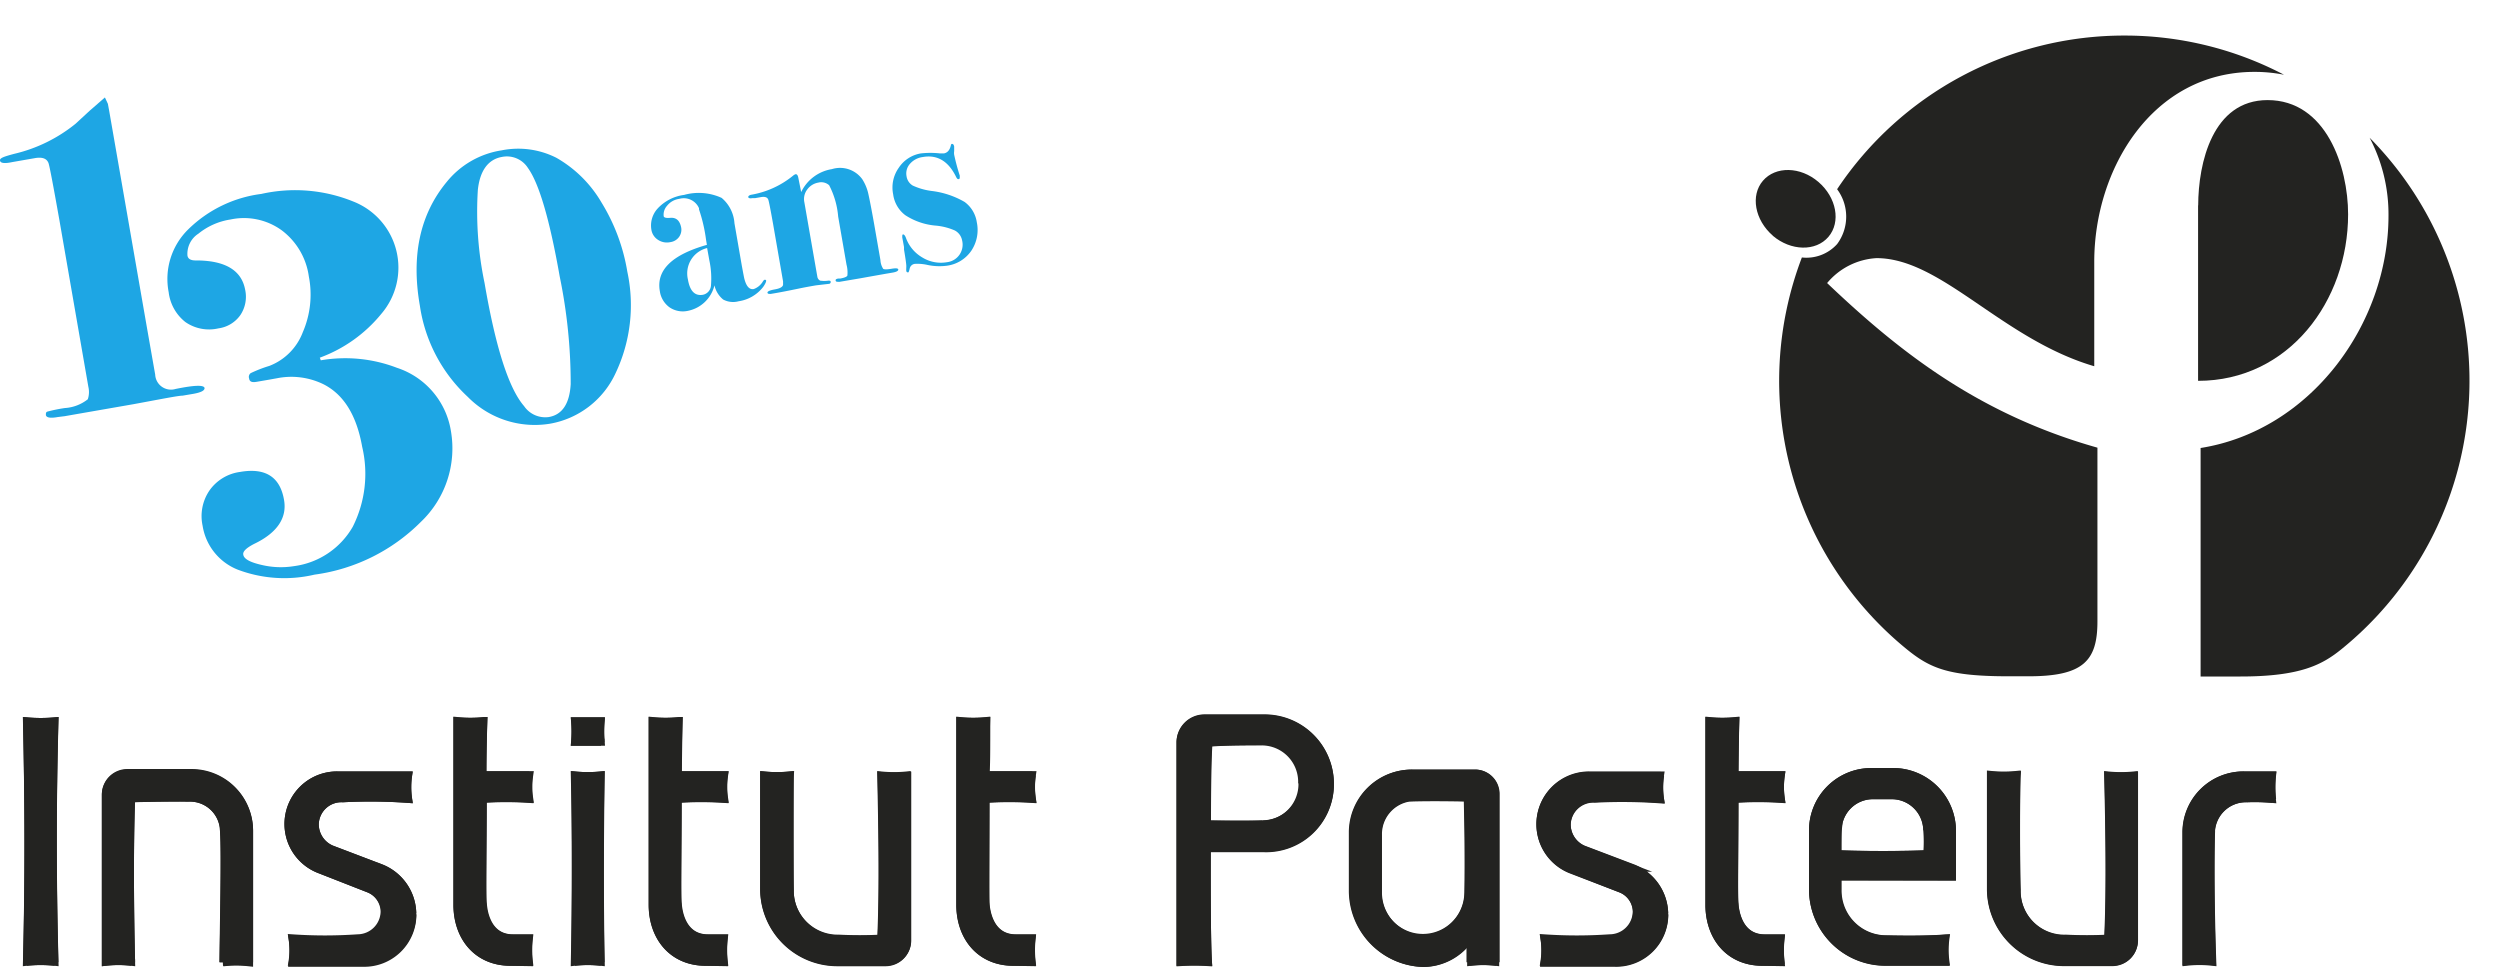 <svg xmlns="http://www.w3.org/2000/svg" viewBox="0 0 227.79 89.24"><defs><style>.a{fill:none;}.b{fill:#1ea6e4;}.c,.d{fill:#232321;}.c{stroke:#232321;stroke-miterlimit:10;stroke-width:0.64px;}</style></defs><title>logo</title><rect class="a" x="-78.87" y="-61.59" width="366.67" height="227.33"/><path class="b" d="M18.64,35.36c0,.22-.29.39-1,.52l-1,.17c-.39,0-1.89.3-4.49.78l-5.11.89-1.14.2L5.26,38q-1,.18-1.08-.18c0-.17,0-.27.15-.32a14.75,14.75,0,0,1,1.57-.32A3.75,3.75,0,0,0,8,36.38a2.07,2.07,0,0,0,.05-1.14L5.42,20.1q-.86-4.85-1-5.24c-.16-.42-.57-.57-1.25-.45l-2.06.36c-.7.15-1.07.1-1.11-.14s.4-.37,1.28-.61a13.92,13.92,0,0,0,5.6-2.74l1.3-1.2,1.38-1.2.27.58.12.65L13.4,29.92l.74,4.21A1.44,1.44,0,0,0,16,35.44C17.72,35.09,18.59,35.06,18.64,35.36Z"/><path class="b" d="M41.09,39.3a9.25,9.25,0,0,1-2.75,8.26,16.86,16.86,0,0,1-9.69,4.8,12,12,0,0,1-7-.46,5.17,5.17,0,0,1-3.19-4,4.14,4.14,0,0,1,.62-3.2A4.06,4.06,0,0,1,21.88,43c2.3-.4,3.64.45,4,2.55.29,1.63-.62,3-2.71,4q-1.11.57-1,1c.06.38.61.68,1.65.92a7.55,7.55,0,0,0,3,.11A7.26,7.26,0,0,0,32.14,48,10.72,10.72,0,0,0,33,40.71c-.51-2.88-1.69-4.79-3.57-5.72a6.67,6.67,0,0,0-4.17-.53l-.72.13-1.16.2c-.41.07-.64,0-.68-.3a.43.43,0,0,1,.14-.49,12.06,12.06,0,0,1,1.7-.66,5.29,5.29,0,0,0,3.05-3.07,8.61,8.61,0,0,0,.55-5.08A6.34,6.34,0,0,0,25.69,21,5.86,5.86,0,0,0,21,20a6.1,6.1,0,0,0-2.92,1.29,2.18,2.18,0,0,0-1,2c.05.3.31.45.77.44q4,0,4.49,2.68a3,3,0,0,1-.44,2.3,2.92,2.92,0,0,1-2,1.21,3.78,3.78,0,0,1-3-.57,4.07,4.07,0,0,1-1.53-2.72,6.33,6.33,0,0,1,1.78-5.73,11.59,11.59,0,0,1,6.66-3.23,14.08,14.08,0,0,1,8.4.7,6.47,6.47,0,0,1,2.54,10.22,13,13,0,0,1-5.61,4l.09.24a13.15,13.15,0,0,1,6.93.68A7.27,7.27,0,0,1,41.09,39.3Z"/><path class="b" d="M57.16,24.76A14.47,14.47,0,0,1,56.09,34a8.12,8.12,0,0,1-6,4.61,8.56,8.56,0,0,1-7.47-2.45,14.1,14.1,0,0,1-4.36-8.29Q37.05,21,40.7,16.58a8,8,0,0,1,5-2.88,7.7,7.7,0,0,1,5,.68,11.18,11.18,0,0,1,4.1,4.06A17.41,17.41,0,0,1,57.16,24.76ZM51,25.2q-1.37-7.78-2.9-9.9a2.27,2.27,0,0,0-2.37-1c-1.24.22-2,1.23-2.19,3a31.61,31.61,0,0,0,.61,8.48Q45.66,34.59,47.75,37A2.34,2.34,0,0,0,50,38c1.23-.21,1.9-1.22,2-3A48.34,48.34,0,0,0,51,25.2Z"/><path class="b" d="M69.81,25.57q0,.18-.27.57a3.46,3.46,0,0,1-2.24,1.31,1.91,1.91,0,0,1-1.41-.16A2.31,2.31,0,0,1,65.1,26a3.13,3.13,0,0,1-2.46,2.33A2.15,2.15,0,0,1,61,28a2.2,2.2,0,0,1-.88-1.48q-.5-2.85,4.29-4.21l-.08-.48a14.36,14.36,0,0,0-.64-2.75l0-.11a1.51,1.51,0,0,0-1.8-.85,1.71,1.71,0,0,0-1.12.64,1.2,1.2,0,0,0-.3.91c0,.16.22.21.59.18.55-.05.87.24,1,.85a1.12,1.12,0,0,1-.18.88,1.17,1.17,0,0,1-.79.48,1.47,1.47,0,0,1-1.14-.21,1.34,1.34,0,0,1-.6-.93A2.29,2.29,0,0,1,59.92,19a4,4,0,0,1,2.41-1.24,5,5,0,0,1,3.42.27,3.29,3.29,0,0,1,1.17,2.31l.67,3.86c.14.75.22,1.19.26,1.3.18.62.45.9.82.84a1.6,1.6,0,0,0,.85-.71c.06-.09.12-.14.16-.14S69.8,25.49,69.81,25.57Zm-5.18-1.86-.2-1.11a2.38,2.38,0,0,0-1.75,2.86c.18,1.06.63,1.52,1.36,1.4a.92.92,0,0,0,.74-.83A7.86,7.86,0,0,0,64.63,23.71Z"/><path class="b" d="M81.85,24.56c0,.12-.16.22-.53.28l-.59.1-1.58.28-.72.13-1.94.33c-.21,0-.33,0-.35-.11s.06-.16.24-.19l.18,0c.38-.07.6-.16.65-.27a2.79,2.79,0,0,0-.08-1l-.76-4.38a7.53,7.53,0,0,0-.82-2.85,1.08,1.08,0,0,0-1-.24,1.57,1.57,0,0,0-1,.63,1.43,1.43,0,0,0-.26,1.16l1.19,6.82a.48.48,0,0,0,.25.32,2.53,2.53,0,0,0,.75,0c.12,0,.19,0,.21.1a.17.17,0,0,1-.13.19L74.35,26c-.64.11-1.18.21-1.6.3-.82.17-1.66.34-2.52.48-.18,0-.28,0-.3-.11s.2-.22.66-.3.71-.21.76-.41v-.32l-.9-5.18c-.26-1.46-.41-2.21-.45-2.27-.08-.22-.3-.29-.67-.23l-.51.09-.25,0c-.24.05-.37,0-.39-.08s.06-.17.24-.22A8.22,8.22,0,0,0,72.27,16a.7.7,0,0,1,.23-.13q.18,0,.24.33L73,17.5a3.77,3.77,0,0,1,2.8-2.09,2.5,2.5,0,0,1,2.76.91,4.1,4.1,0,0,1,.53,1.22c.11.46.3,1.42.56,2.88l.57,3.27a1.64,1.64,0,0,0,.25.8c.09.07.34.07.76,0S81.83,24.44,81.85,24.56Z"/><path class="b" d="M89,20.24a3.4,3.4,0,0,1-.5,2.61,3.2,3.2,0,0,1-2.22,1.36,5.19,5.19,0,0,1-1.77-.07,4.15,4.15,0,0,0-1.11-.1.54.54,0,0,0-.51.42c-.05.23-.1.36-.14.36s-.15,0-.17-.13,0-.24,0-.44-.09-.8-.21-1.51l0-.23-.09-.5-.07-.38c0-.17,0-.26.07-.27s.18.08.26.3a3.4,3.4,0,0,0,1.5,1.8,3.22,3.22,0,0,0,2.25.43,1.61,1.61,0,0,0,1.37-2A1.29,1.29,0,0,0,87,21a5.59,5.59,0,0,0-1.82-.45,6,6,0,0,1-2.69-.94,2.85,2.85,0,0,1-1.11-1.91,3.1,3.1,0,0,1,.51-2.41,3,3,0,0,1,2-1.31,7.85,7.85,0,0,1,1.77,0H86c.33-.06.54-.3.64-.74a.14.14,0,0,1,.09-.13c.11,0,.17.06.21.24l0,.43a1,1,0,0,0,0,.32A18.87,18.87,0,0,0,87.45,16l0,.11c0,.13,0,.19-.1.21s-.15-.05-.22-.17c-.7-1.46-1.72-2.08-3.06-1.84a1.86,1.86,0,0,0-1.16.62,1.31,1.31,0,0,0-.31,1.12,1.18,1.18,0,0,0,.57.86,5.89,5.89,0,0,0,1.72.49,7.85,7.85,0,0,1,3,1A2.79,2.79,0,0,1,89,20.24Z"/><path class="c" d="M2.42,87.68c.19-7.8.16-14.32,0-22a14,14,0,0,0,2.59,0c-.2,7.68-.2,14.2,0,22a12.46,12.46,0,0,0-2.59,0"/><path class="c" d="M5,87.68c-.2-7.8-.2-14.32,0-22a14,14,0,0,1-2.59,0c.17,7.68.19,14.2,0,22a12.46,12.46,0,0,1,2.59,0"/><path class="c" d="M20.32,87.68c0-2.68.19-10.11.05-11.87a3.06,3.06,0,0,0-3.14-3.09c-3,0-5.24.06-5.24.06-.16,4.37-.11,10.52,0,14.9a10.61,10.61,0,0,0-2.39,0V72.44a2,2,0,0,1,2-2h5.82a5.29,5.29,0,0,1,5.32,5.29v12a10.88,10.88,0,0,0-2.42,0"/><path class="c" d="M22.74,87.68v-12a5.29,5.29,0,0,0-5.32-5.29H11.6a2,2,0,0,0-2,2V87.68a10.61,10.61,0,0,1,2.39,0c-.11-4.38-.16-10.53,0-14.9,0,0,2.29-.11,5.24-.06a3.06,3.06,0,0,1,3.14,3.1c.14,1.75,0,9.18-.05,11.86a10.88,10.88,0,0,1,2.42,0"/><path class="c" d="M33.09,87.68H26.6a7,7,0,0,0,0-2.23,43.47,43.47,0,0,0,6,0A2.43,2.43,0,0,0,35,83.08,2.26,2.26,0,0,0,33.57,81L29,79.21a4.47,4.47,0,0,1,1.73-8.6h6.51a7.58,7.58,0,0,0,0,2.23,49.41,49.41,0,0,0-6-.06,2.38,2.38,0,0,0-2.51,2.31,2.43,2.43,0,0,0,1.48,2.25l4.53,1.73a4.56,4.56,0,0,1,2.87,4.15,4.43,4.43,0,0,1-4.51,4.46"/><path class="c" d="M37.61,83.22a4.58,4.58,0,0,0-2.87-4.15L30.2,77.35a2.46,2.46,0,0,1-1.48-2.26,2.38,2.38,0,0,1,2.51-2.31,47.38,47.38,0,0,1,6,.06,7.58,7.58,0,0,1,0-2.23H30.73A4.47,4.47,0,0,0,29,79.21L33.57,81a2.27,2.27,0,0,1,1.48,2.12,2.44,2.44,0,0,1-2.43,2.42,43.33,43.33,0,0,1-6,0,7.58,7.58,0,0,1,0,2.23h6.48a4.43,4.43,0,0,0,4.52-4.46"/><path class="c" d="M46.54,87.68c-3.12,0-4.9-2.34-4.9-5.24V65.68a12.53,12.53,0,0,0,2.45,0C44,68.38,44,70,44,70.61h4.23a7.58,7.58,0,0,0,0,2.23,33.13,33.13,0,0,0-4.23,0c0,4.2-.06,9,0,9.52,0,.14.11,3.09,2.71,3.12.52,0,1.14,0,1.5,0a9.78,9.78,0,0,0,0,2.23Z"/><path class="c" d="M52.36,67.63a12.69,12.69,0,0,0,0-1.95h2.42a12.69,12.69,0,0,0,0,1.95Zm0,20.05c.11-5.43.11-12.23,0-17.07a12.23,12.23,0,0,0,2.42,0c-.08,4.84-.11,11.61,0,17.07a10.88,10.88,0,0,0-2.42,0"/><path class="c" d="M64.33,87.68c-3.12,0-4.9-2.34-4.9-5.24V65.68a12.53,12.53,0,0,0,2.45,0c-.06,2.7-.06,4.27-.08,4.93H66a7.58,7.58,0,0,0,0,2.23,33.13,33.13,0,0,0-4.23,0c0,4.2-.06,9,0,9.52,0,.14.11,3.09,2.7,3.12.53,0,1.15,0,1.51,0a9.78,9.78,0,0,0,0,2.23Z"/><path class="c" d="M80.7,87.68H76.27A6.71,6.71,0,0,1,69.59,81V70.61a12.23,12.23,0,0,0,2.42,0c-.08,1-.08,8.71,0,10.49a4.33,4.33,0,0,0,4.46,4.43,36.69,36.69,0,0,0,3.81,0c.23-4.6.09-11.14,0-14.87a12.33,12.33,0,0,0,2.43,0V85.67a2,2,0,0,1-2,2"/><path class="c" d="M92.36,87.68c-3.11,0-4.9-2.34-4.9-5.24V65.68a12.53,12.53,0,0,0,2.45,0c0,2.7,0,4.27-.08,4.93h4.23a7.58,7.58,0,0,0,0,2.23,33.13,33.13,0,0,0-4.23,0c0,4.2,0,9,0,9.52,0,.14.11,3.09,2.7,3.12.53,0,1.14,0,1.5,0a9.78,9.78,0,0,0,0,2.23Z"/><path class="c" d="M94.05,87.68a9.78,9.78,0,0,1,0-2.23c-.36,0-1,0-1.5,0-2.59,0-2.68-3-2.71-3.12-.08-.5,0-5.32,0-9.52a33.13,33.13,0,0,1,4.23,0,7.58,7.58,0,0,1,0-2.23H89.82c0-.66,0-2.23.08-4.93a12.53,12.53,0,0,1-2.45,0V82.44c0,2.9,1.78,5.24,4.9,5.24Zm-11.39-2V70.61a12.13,12.13,0,0,1-2.41,0c.08,3.73.21,10.27,0,14.87a36.89,36.89,0,0,1-3.82,0A4.33,4.33,0,0,1,72,81.1c0-1.78,0-9.43,0-10.49a12.23,12.23,0,0,1-2.42,0V81a6.71,6.71,0,0,0,6.68,6.72h4.43a2,2,0,0,0,2-2M66,87.68a9.78,9.78,0,0,1,0-2.23c-.36,0-1,0-1.5,0-2.59,0-2.68-3-2.7-3.12-.09-.5,0-5.32,0-9.52a33.13,33.13,0,0,1,4.23,0,7.58,7.58,0,0,1,0-2.23H61.79c0-.66,0-2.23.08-4.93a12.53,12.53,0,0,1-2.45,0V82.44c0,2.9,1.78,5.24,4.9,5.24Zm-11.24,0c-.11-5.46-.09-12.23,0-17.07a12.33,12.33,0,0,1-2.43,0c.11,4.84.11,11.64,0,17.07a11,11,0,0,1,2.43,0m0-20.05a10.59,10.59,0,0,1,0-1.95H52.35a10.59,10.59,0,0,1,0,1.95ZM48.24,87.68a9.78,9.78,0,0,1,0-2.23c-.36,0-1,0-1.51,0-2.58,0-2.67-3-2.69-3.12-.09-.5,0-5.32,0-9.52a33.13,33.13,0,0,1,4.23,0,7.58,7.58,0,0,1,0-2.23H44c0-.66,0-2.23.08-4.93a12.53,12.53,0,0,1-2.45,0V82.44c0,2.9,1.78,5.24,4.9,5.24Z"/><path class="c" d="M115.18,77.29H110c0,4.4,0,8.88.11,10.38a22.38,22.38,0,0,0-2.59,0v-20a2.22,2.22,0,0,1,2.23-2.26h5.34a6,6,0,0,1,6.13,6,5.86,5.86,0,0,1-6.07,5.87M115,67.57c-.69,0-3.29,0-4.84.11-.09,1.12-.14,4.07-.14,7.38,2.25.06,4.06.06,5,0a3.76,3.76,0,0,0,0-7.52"/><path class="c" d="M118.63,71.36A3.64,3.64,0,0,1,115,75.09c-.92,0-2.73,0-5,0,0-3.31,0-6.26.14-7.37,1.55-.14,4.15-.12,4.84-.12a3.64,3.64,0,0,1,3.62,3.79m2.62.06a6,6,0,0,0-6.13-6h-5.34a2.23,2.23,0,0,0-2.23,2.26v20a22.38,22.38,0,0,1,2.59,0c-.09-1.5-.14-6-.11-10.38h5.15a5.85,5.85,0,0,0,6.07-5.87"/><path class="c" d="M133.94,87.68c0-.51,0-1.68,0-2.26a5.15,5.15,0,0,1-4.29,2.36,6.63,6.63,0,0,1-6.43-6.62v-5.4a5.41,5.41,0,0,1,5.46-5.32h5.68a1.9,1.9,0,0,1,1.92,1.89V87.68a10.44,10.44,0,0,0-2.37,0m-.22-15c-.17,0-3.09-.08-5.35,0a3.34,3.34,0,0,0-2.78,3.37c0,1.31,0,3.93,0,5.23a4.09,4.09,0,1,0,8.18.09c.06-3.12,0-6.13-.05-8.69"/><path class="c" d="M133.78,81.41a4.23,4.23,0,0,1-4.18,4.09,4.17,4.17,0,0,1-4-4.17c0-1.31,0-3.93,0-5.24a3.33,3.33,0,0,1,2.78-3.37c2.26-.08,5.18,0,5.35,0,.08,2.57.11,5.57.06,8.69m2.53,6.27V72.33a1.9,1.9,0,0,0-1.92-1.89h-5.68a5.4,5.4,0,0,0-5.45,5.32v5.4a6.63,6.63,0,0,0,6.42,6.63A5.16,5.16,0,0,0,134,85.42c0,.58,0,1.75,0,2.26a10.44,10.44,0,0,1,2.37,0"/><path class="c" d="M147.16,87.68h-6.49a7,7,0,0,0,0-2.23,43.48,43.48,0,0,0,6,0,2.43,2.43,0,0,0,2.42-2.42A2.26,2.26,0,0,0,147.64,81l-4.57-1.75a4.47,4.47,0,0,1,1.73-8.6h6.51a7.58,7.58,0,0,0,0,2.23,49.41,49.41,0,0,0-6-.06,2.38,2.38,0,0,0-2.51,2.31,2.43,2.43,0,0,0,1.48,2.25l4.53,1.73a4.56,4.56,0,0,1,2.87,4.15,4.43,4.43,0,0,1-4.51,4.46"/><path class="c" d="M151.68,83.22a4.58,4.58,0,0,0-2.87-4.15l-4.54-1.72a2.46,2.46,0,0,1-1.48-2.26,2.38,2.38,0,0,1,2.51-2.31,47.54,47.54,0,0,1,6,.06,7,7,0,0,1,0-2.23H144.8a4.47,4.47,0,0,0-1.73,8.6L147.64,81a2.26,2.26,0,0,1,1.47,2.12,2.43,2.43,0,0,1-2.42,2.42,43.33,43.33,0,0,1-6,0,7.58,7.58,0,0,1,0,2.23h6.48a4.43,4.43,0,0,0,4.52-4.46"/><path class="c" d="M160.61,87.68c-3.12,0-4.9-2.34-4.9-5.24V65.68a12.53,12.53,0,0,0,2.45,0c-.06,2.7-.06,4.27-.08,4.93h4.23a7.58,7.58,0,0,0,0,2.23,33.13,33.13,0,0,0-4.23,0c0,4.2-.06,9,0,9.52,0,.14.12,3.09,2.71,3.12.52,0,1.13,0,1.5,0a9.78,9.78,0,0,0,0,2.23Z"/><path class="c" d="M167.43,79.91c0,.44,0,.86,0,1.17a4.39,4.39,0,0,0,4.4,4.48c.83,0,3.31.08,5.43-.08a8.12,8.12,0,0,0,0,2.2H171.8A6.64,6.64,0,0,1,165.15,81V75.68a5.36,5.36,0,0,1,5.37-5.38h2a5.41,5.41,0,0,1,5.38,5.43v4.18Zm8.13-4.26a3.19,3.19,0,0,0-3.17-3.15l-1.73,0a3.18,3.18,0,0,0-3.18,3.15c0,.5,0,1.28,0,2.14,1.95.09,6.24.09,8.16,0a12.93,12.93,0,0,0,0-2.09"/><path class="c" d="M192.49,87.68h-4.43A6.71,6.71,0,0,1,181.38,81V70.61a12.23,12.23,0,0,0,2.42,0c-.08,1-.08,8.71,0,10.49a4.33,4.33,0,0,0,4.46,4.43,36.69,36.69,0,0,0,3.81,0c.23-4.6.09-11.14,0-14.87a12.23,12.23,0,0,0,2.42,0V85.67a2,2,0,0,1-2,2"/><path class="c" d="M204.71,72.78A3.14,3.14,0,0,0,201.48,76s-.14,4.4.11,11.63a12.23,12.23,0,0,0-2.42,0V75.84a5.23,5.23,0,0,1,5.26-5.23h2.62a10.39,10.39,0,0,0,0,2.23,17.83,17.83,0,0,0-2.34-.06"/><path class="c" d="M207.07,72.84a10.39,10.39,0,0,1,0-2.23h-2.61a5.24,5.24,0,0,0-5.27,5.23V87.68a11,11,0,0,1,2.43,0c-.25-7.24-.12-11.64-.12-11.64a3.15,3.15,0,0,1,3.23-3.26,17.83,17.83,0,0,1,2.34.06m-12.6,12.83V70.61a12.33,12.33,0,0,1-2.43,0c.09,3.73.23,10.27,0,14.87a36.69,36.69,0,0,1-3.81,0,4.31,4.31,0,0,1-4.45-4.43c-.06-1.78-.06-9.43,0-10.49a12.23,12.23,0,0,1-2.42,0V81a6.71,6.71,0,0,0,6.68,6.71h4.43a2,2,0,0,0,2-2m-18.88-7.93c-1.92.11-6.21.11-8.16,0,0-.86,0-1.64.06-2.14a3.15,3.15,0,0,1,3.17-3.14l1.73,0a3.19,3.19,0,0,1,3.17,3.15,12.93,12.93,0,0,1,0,2.09m2.34,2.17V75.73a5.41,5.41,0,0,0-5.38-5.43h-2a5.36,5.36,0,0,0-5.37,5.38V81a6.64,6.64,0,0,0,6.65,6.66h5.51a8.12,8.12,0,0,1,0-2.2c-2.12.16-4.6.1-5.43.08a4.39,4.39,0,0,1-4.4-4.48c0-.31,0-.72,0-1.17Zm-15.62,7.77a9.78,9.78,0,0,1,0-2.23c-.36,0-1,0-1.5,0-2.59,0-2.67-3-2.7-3.12-.09-.5,0-5.32,0-9.52a33.13,33.13,0,0,1,4.23,0,7.58,7.58,0,0,1,0-2.23h-4.23c0-.67,0-2.23.08-4.93a12.53,12.53,0,0,1-2.45,0V82.44c0,2.9,1.78,5.24,4.9,5.24Z"/><path class="d" d="M200.28,18.7v16c8.25,0,13.67-7.27,13.67-15.17,0-4.34-2-10.41-7.34-10.41-5,0-6.31,5.7-6.32,9.61"/><path class="d" d="M215.91,12.55a15,15,0,0,1,1.72,7.11c0,9.86-7.1,19.57-17.12,21.16V61.64h3.64c5.48,0,7.46-1.08,9.22-2.51a31.48,31.48,0,0,0,2.54-46.58"/><path class="d" d="M161.53,21.48c1.65,1.4,3.92,1.45,5.07.1s.74-3.58-.91-5-3.91-1.45-5.06-.11-.74,3.58.9,5"/><path class="d" d="M193.56,3.24a31.42,31.42,0,0,0-26.17,14,4.19,4.19,0,0,1,0,5,3.77,3.77,0,0,1-3.21,1.22,31.54,31.54,0,0,0,9.61,35.74c2.12,1.71,3.81,2.42,9.2,2.42h1.87c5,0,6.25-1.44,6.25-5,0-3.24,0-15.83,0-15.83-10.84-3.06-18.06-8.75-24.63-15a6.32,6.32,0,0,1,4.5-2.27c5.93,0,11.44,7.39,19.84,9.85V23.85c0-8.46,5.3-17.3,14.59-17.3a13.74,13.74,0,0,1,2.7.26A31.25,31.25,0,0,0,193.56,3.24Z"/></svg>
